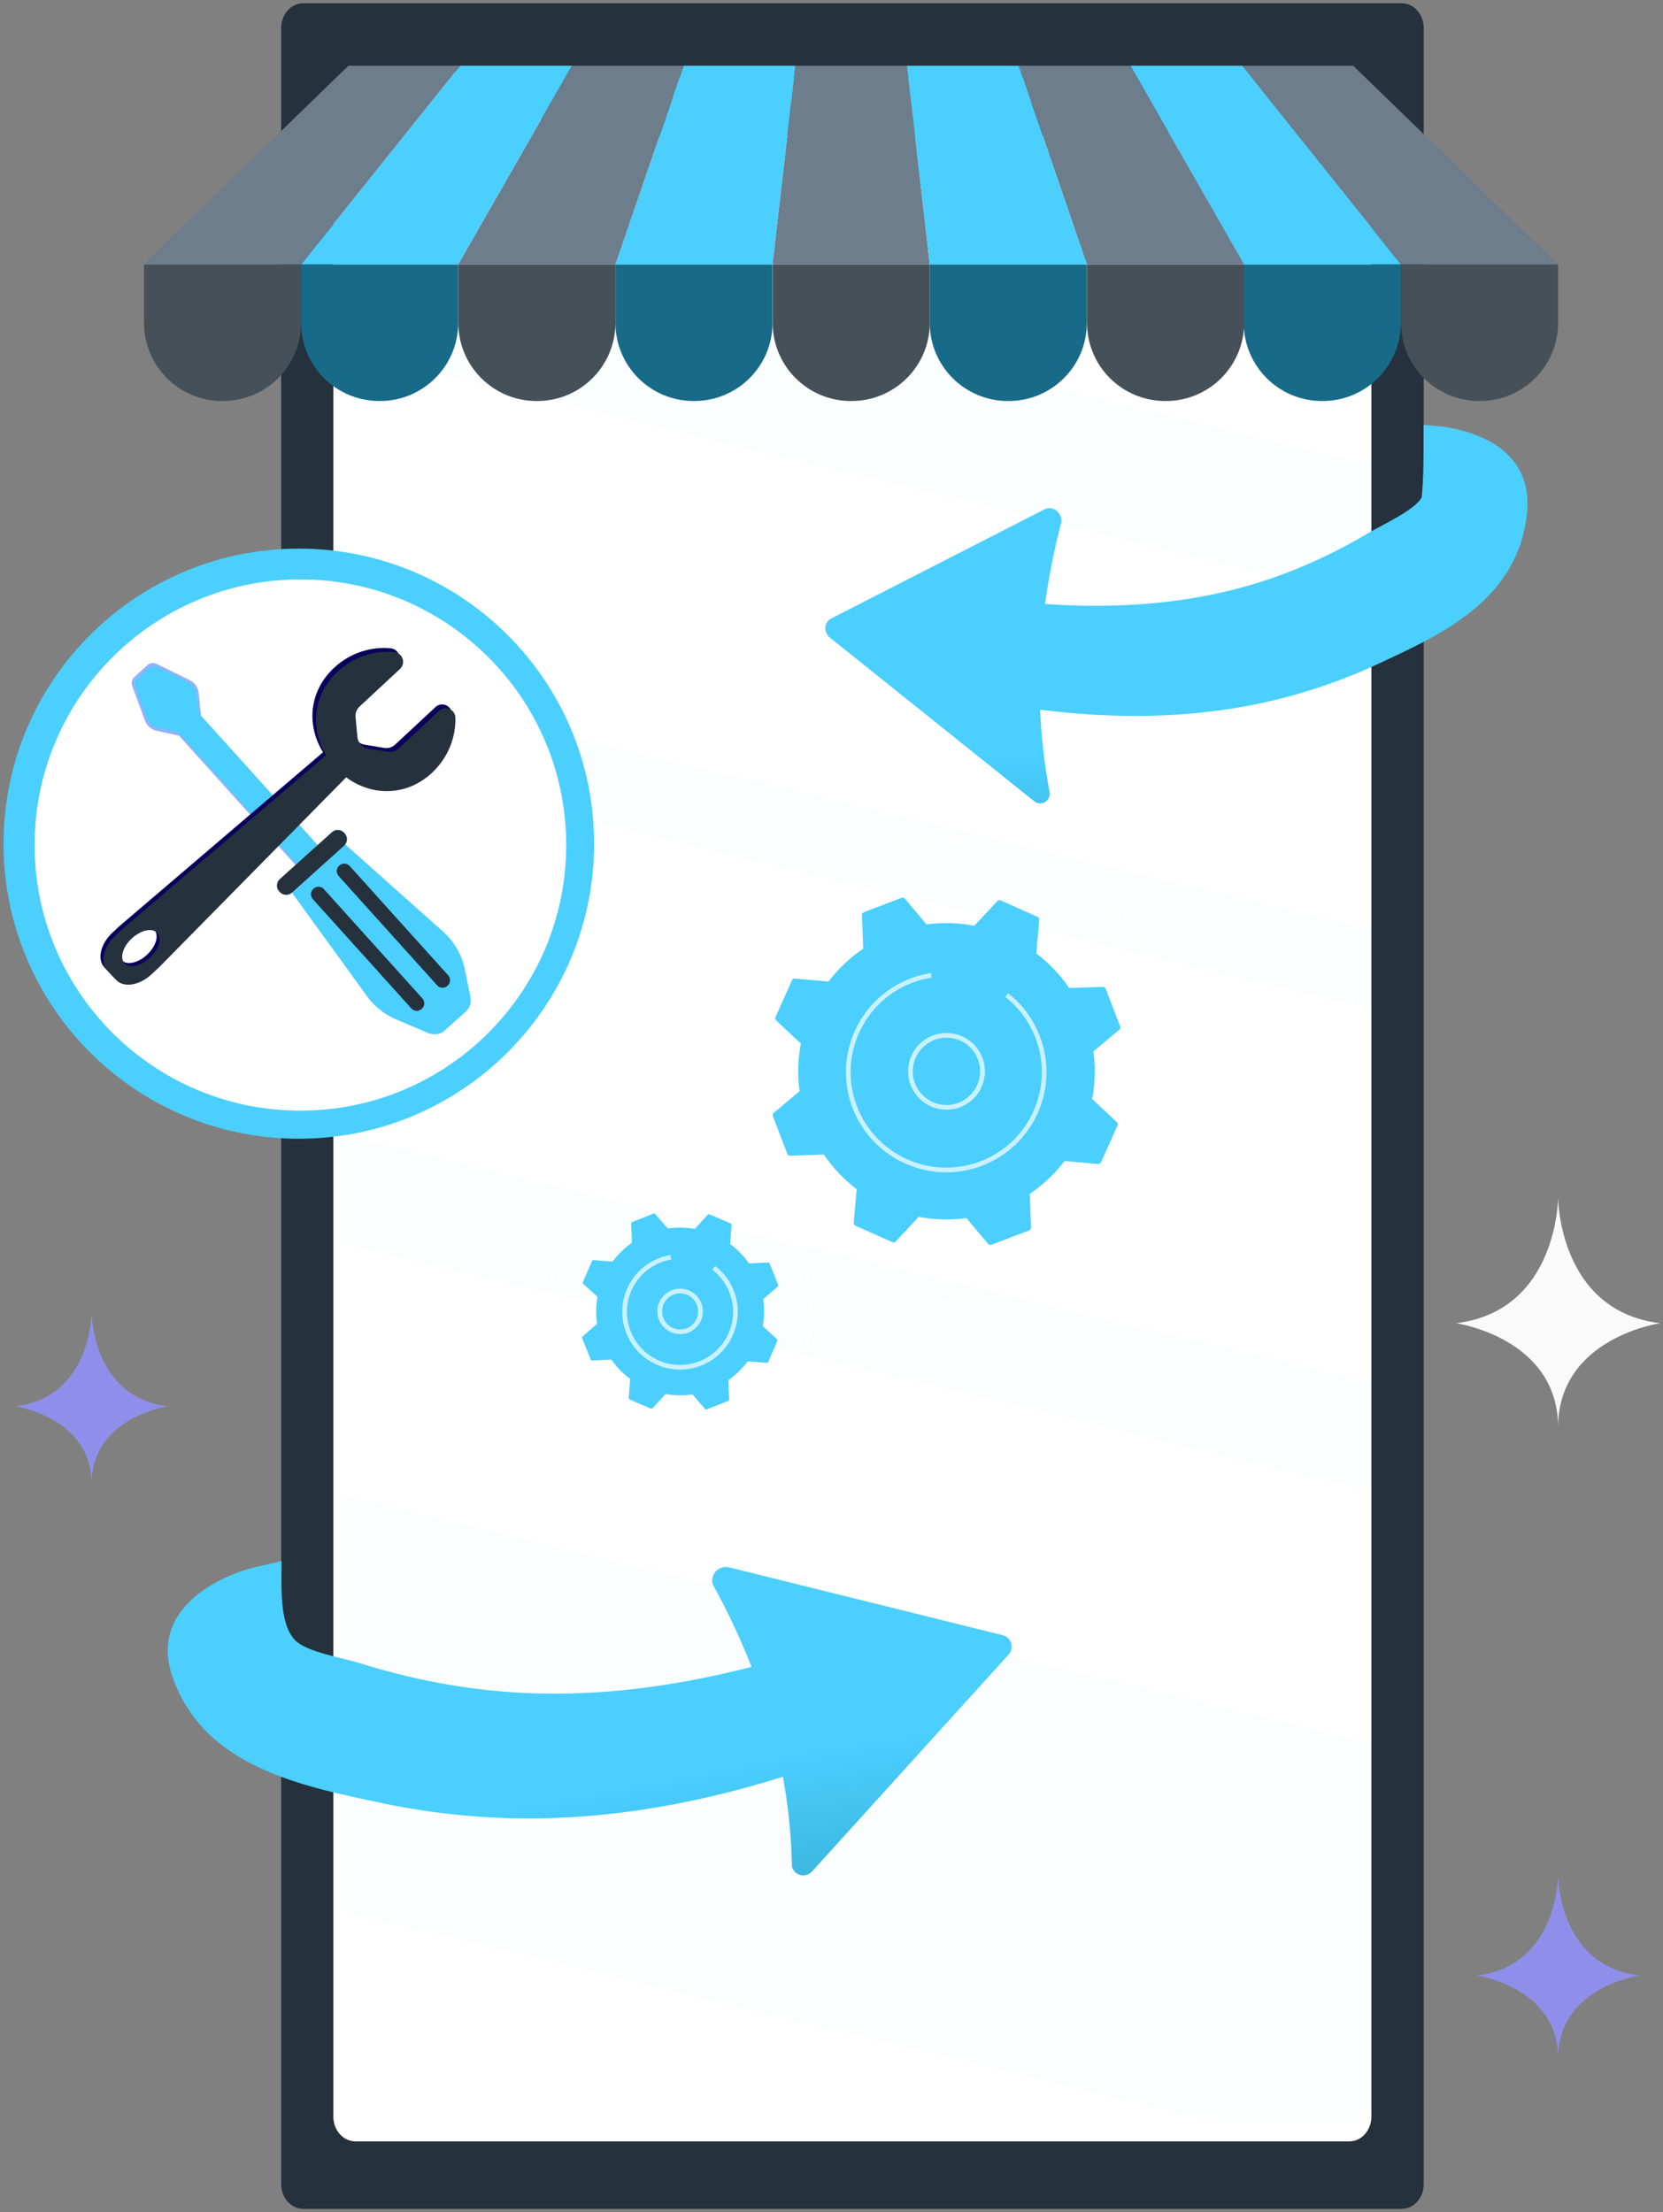 <svg width="306" height="407" viewBox="0 0 306 407" fill="none" xmlns="http://www.w3.org/2000/svg">
<rect x="0" y="0" width="306" height="407" fill="#808080" stroke="none"/>
<path d="M257.889 406.405H55.806C53.548 406.405 51.736 404.364 51.736 401.856V5.144C51.736 2.621 53.562 0.596 55.806 0.596H257.903C260.161 0.596 261.974 2.636 261.974 5.144V401.841C261.974 404.364 260.147 406.405 257.889 406.405Z" fill="#25313C"/>
<path d="M248.27 393.99H65.412C63.153 393.99 61.341 391.949 61.341 389.441V17.761C61.341 15.238 63.167 13.213 65.412 13.213H248.27C250.529 13.213 252.341 15.254 252.341 17.761V389.441C252.341 391.949 250.515 393.99 248.27 393.99Z" fill="white"/>
<mask id="mask0" mask-type="alpha" maskUnits="userSpaceOnUse" x="63" y="16" width="188" height="375">
<path d="M246.688 390.327H67.177C64.96 390.327 63.181 388.324 63.181 385.862V21.044C63.181 18.567 64.974 16.579 67.177 16.579H246.688C248.905 16.579 250.684 18.582 250.684 21.044V385.862C250.684 388.324 248.891 390.327 246.688 390.327Z" fill="#F9F9FF"/>
</mask>
<g mask="url(#mask0)">
<path opacity="0.21" d="M312.128 124.625L20.557 54.327L26.512 31.07L318.067 101.369L312.128 124.625Z" fill="#EBFAFF"/>
<path opacity="0.21" d="M284.992 405.191L-6.564 334.893L11.879 262.803L303.434 333.101L284.992 405.191Z" fill="#EBFAFF"/>
<path opacity="0.21" d="M304.389 286.933L12.818 216.635L17.619 197.911L309.175 268.21L304.389 286.933Z" fill="#EBFAFF"/>
<path opacity="0.21" d="M378.165 216.082L8.769 127.015L12.305 113.22L381.7 202.287L378.165 216.082Z" fill="#EBFAFF"/>
</g>
<path d="M213.781 24.958H101.155C100.305 24.958 99.594 24.179 99.594 23.213V12.652H215.329V23.213C215.329 24.179 214.632 24.958 213.781 24.958Z" fill="url(#paint0_linear)"/>
<path d="M193.525 18.805H124.101C123.795 18.805 123.53 18.525 123.53 18.167V14.942C123.53 14.6 123.781 14.304 124.101 14.304H193.525C193.832 14.304 194.097 14.584 194.097 14.942V18.167C194.083 18.525 193.832 18.805 193.525 18.805Z" fill="url(#paint1_linear)"/>
<path d="M54.984 209.515C84.991 209.515 109.316 185.209 109.316 155.226C109.316 125.243 84.991 100.938 54.984 100.938C24.977 100.938 0.651 125.243 0.651 155.226C0.651 185.209 24.977 209.515 54.984 209.515Z" fill="#4ACFFF"/>
<path d="M55.276 204.348C82.289 204.348 104.186 182.468 104.186 155.478C104.186 128.487 82.289 106.607 55.276 106.607C28.264 106.607 6.367 128.487 6.367 155.478C6.367 182.468 28.264 204.348 55.276 204.348Z" fill="white"/>
<path d="M34.904 125.122L28.811 122.141C28.257 121.869 27.597 121.963 27.137 122.371L26.477 122.967L25.409 123.929L24.729 124.546C24.268 124.954 24.111 125.613 24.32 126.189L26.655 132.549C27.011 133.511 27.817 134.254 28.822 134.463L32.936 135.362L59.663 165.017L61.202 163.636L62.27 162.674L63.725 161.367L36.998 131.712L36.569 127.496C36.443 126.471 35.825 125.572 34.904 125.122Z" fill="#91B3FA"/>
<path d="M34.497 125.477L28.98 122.757C28.477 122.517 27.849 122.559 27.43 122.935L26.834 123.469L25.87 124.337L25.253 124.891C24.845 125.268 24.729 125.885 24.918 126.408L27.032 132.161C27.346 133.029 28.09 133.688 29.001 133.887L32.727 134.692L56.826 161.429L58.198 160.194L59.161 159.326L60.669 157.966L36.569 131.23L36.077 127.527C35.973 126.607 35.324 125.885 34.497 125.477Z" fill="#4ACFFF"/>
<path d="M81.501 171.387L62.5 154.441L52.9 163.102L67.525 183.291C68.907 185.194 70.781 186.68 72.958 187.59L78.789 190.069C79.773 190.477 80.977 190.362 81.773 189.651L85.761 186.063C86.484 185.414 86.746 184.358 86.557 183.406L85.573 178.521C85.039 175.77 83.584 173.238 81.501 171.387Z" fill="#4ACFFF"/>
<path d="M63.442 153.343C64.028 153.992 63.976 154.996 63.327 155.582L53.717 164.232C53.068 164.818 52.063 164.766 51.476 164.117L51.361 163.992C50.775 163.343 50.827 162.339 51.476 161.753L61.087 153.103C61.736 152.517 62.741 152.569 63.327 153.218L63.442 153.343Z" fill="#25313C"/>
<path d="M77.722 183.699C78.224 184.253 78.182 185.111 77.617 185.613L77.596 185.634C77.041 186.136 76.183 186.094 75.68 185.529L57.569 165.435C57.067 164.881 57.109 164.023 57.674 163.521L57.695 163.5C58.25 162.998 59.108 163.04 59.611 163.605L77.722 183.699Z" fill="#25313C"/>
<path d="M82.464 179.442C82.967 179.996 82.925 180.854 82.359 181.356L82.339 181.377C81.784 181.879 80.925 181.837 80.423 181.273L62.312 161.178C61.809 160.624 61.851 159.766 62.417 159.264L62.438 159.243C62.992 158.741 63.851 158.783 64.353 159.348L82.464 179.442Z" fill="#25313C"/>
<path d="M21.965 170.403L20.688 171.596C18.489 173.646 17.83 176.502 19.212 177.987L20.855 179.744C22.237 181.23 25.137 180.769 27.346 178.719L28.623 177.527C28.707 177.443 28.791 177.37 28.874 177.286L65.347 140.257L61.767 136.418L22.237 170.173C22.143 170.246 22.049 170.32 21.965 170.403ZM23.734 172.098C25.388 170.56 27.472 170.1 28.393 171.083C29.314 172.066 28.707 174.117 27.053 175.654C25.399 177.192 23.316 177.652 22.394 176.669C21.473 175.686 22.08 173.635 23.734 172.098Z" fill="url(#paint2_linear)"/>
<path d="M72.948 122.381L65.504 129.305C64.971 129.797 64.709 130.508 64.772 131.23L65.117 134.922C65.211 135.979 66.017 136.826 67.054 137.004L70.718 137.611C71.43 137.726 72.163 137.506 72.686 137.014L80.129 130.09C81.249 129.044 83.102 129.797 83.144 131.324C83.249 134.985 81.783 138.73 78.831 141.491C73.482 146.47 65.913 145.728 61.118 140.592C56.323 135.445 56.114 127.851 61.464 122.872C64.426 120.111 68.258 118.929 71.911 119.284C73.45 119.441 74.068 121.345 72.948 122.381Z" fill="url(#paint3_linear)"/>
<path d="M73.597 123.082L66.154 130.006C65.62 130.498 65.358 131.209 65.421 131.931L65.767 135.624C65.861 136.68 66.667 137.527 67.703 137.705L71.367 138.312C72.079 138.427 72.812 138.207 73.335 137.716L80.779 130.791C81.899 129.745 83.752 130.498 83.794 132.025C83.898 135.686 82.433 139.431 79.481 142.193C74.131 147.172 66.562 146.429 61.767 141.293C56.973 136.147 56.763 128.552 62.113 123.573C65.076 120.812 68.907 119.63 72.561 119.985C74.1 120.142 74.717 122.046 73.597 123.082Z" fill="#25313C"/>
<path d="M22.489 170.958L21.212 172.15C19.013 174.201 18.354 177.056 19.736 178.542L21.379 180.299C22.761 181.784 25.661 181.324 27.87 179.274L29.147 178.081C29.231 177.998 29.315 177.924 29.398 177.841L65.871 140.812L62.291 136.973L22.761 170.728C22.657 170.801 22.573 170.885 22.489 170.958ZM24.258 172.653C25.912 171.115 27.995 170.655 28.917 171.638C29.838 172.621 29.231 174.671 27.577 176.209C25.923 177.747 23.839 178.207 22.918 177.224C21.997 176.24 22.594 174.19 24.258 172.653Z" fill="#25313C"/>
<path d="M163.15 319.905C143.07 328.286 121.681 334.127 99.825 334.547C89.925 334.734 80.011 333.8 70.329 331.759C55.332 328.597 37.654 325.092 31.808 308.721C28.534 299.577 34.255 293.44 42.159 289.951C45.869 288.315 47.951 288.226 51.813 287.183C51.813 291.928 51.357 298.705 54.288 301.774C56.377 303.954 63.236 305.076 66.136 305.979C74.772 308.69 83.674 310.512 92.7 311.244C114.276 312.989 135.774 308.378 156.041 301.275C162.729 298.939 169.65 304.157 169.276 311.229C169.058 315.061 166.688 318.425 163.15 319.905Z" fill="url(#paint4_linear)"/>
<path d="M149.415 344.329L185.583 304.421C186.69 303.206 186.097 301.259 184.492 300.854L134.169 288.377C132.298 287.91 130.614 289.639 131.144 291.492C140.841 309.094 145.393 326.385 145.72 343.457C146.188 345.108 148.277 345.591 149.415 344.329Z" fill="url(#paint5_linear)"/>
<path d="M174.226 127.507C192.478 131.67 211.329 133.288 229.528 129.877C237.77 128.329 245.811 125.754 253.445 122.211C265.272 116.721 279.256 110.453 280.965 94.496C281.927 85.582 276.008 80.974 268.787 79.162C265.398 78.313 265.362 78.49 261.961 78.209C261.962 83.415 261.962 88.205 261.588 91.545C260.274 93.898 254.213 96.626 251.982 97.954C245.342 101.927 238.311 105.136 230.969 107.371C213.417 112.709 194.712 112.234 176.55 109.269C170.558 108.298 165.82 114.262 167.485 120.652C168.4 124.111 171.009 126.771 174.226 127.507Z" fill="url(#paint6_linear)"/>
<path d="M190.288 147.414L152.661 117.274C151.511 116.357 151.629 114.477 152.883 113.829L192.206 93.707C193.667 92.956 195.394 94.242 195.31 96.025C190.644 113.771 190.184 130.34 193.184 145.977C193.112 147.564 191.473 148.368 190.288 147.414Z" fill="url(#paint7_linear)"/>
<path d="M205.951 168.83C205.867 168.83 205.792 168.793 205.736 168.737C205.485 168.448 205.224 168.169 204.963 167.89C204.852 167.769 204.861 167.592 204.973 167.481C205.094 167.369 205.271 167.378 205.382 167.49C205.643 167.769 205.904 168.058 206.165 168.346C206.267 168.467 206.258 168.644 206.137 168.755C206.09 168.802 206.016 168.83 205.951 168.83Z" fill="white"/>
<path d="M174.054 239.699C173.719 239.699 173.393 239.699 173.058 239.689C172.899 239.689 172.769 239.55 172.778 239.392C172.778 239.233 172.909 239.113 173.067 239.113C173.067 239.113 173.067 239.113 173.076 239.113C173.849 239.131 174.631 239.131 175.414 239.103C175.563 239.094 175.702 239.224 175.712 239.382C175.721 239.541 175.591 239.671 175.432 239.68C174.967 239.689 174.51 239.699 174.054 239.699ZM179.232 239.373C179.092 239.373 178.962 239.261 178.943 239.122C178.925 238.964 179.036 238.824 179.195 238.796C179.968 238.703 180.741 238.582 181.504 238.443C181.663 238.415 181.812 238.517 181.84 238.675C181.868 238.833 181.765 238.982 181.607 239.01C180.834 239.15 180.042 239.271 179.26 239.364C179.251 239.373 179.241 239.373 179.232 239.373ZM185.285 238.173C185.155 238.173 185.043 238.089 185.006 237.959C184.959 237.8 185.053 237.642 185.211 237.605C185.956 237.4 186.71 237.168 187.446 236.926C187.595 236.879 187.763 236.954 187.809 237.112C187.856 237.261 187.781 237.428 187.623 237.475C186.878 237.726 186.114 237.959 185.36 238.163C185.341 238.173 185.313 238.173 185.285 238.173ZM191.106 236.116C190.994 236.116 190.892 236.051 190.845 235.939C190.78 235.791 190.845 235.623 190.994 235.558C191.711 235.251 192.419 234.916 193.108 234.562C193.248 234.488 193.425 234.544 193.499 234.693C193.574 234.832 193.518 235.009 193.369 235.083C192.67 235.437 191.944 235.772 191.227 236.088C191.19 236.107 191.143 236.116 191.106 236.116ZM196.573 233.25C196.479 233.25 196.377 233.204 196.33 233.111C196.247 232.971 196.284 232.794 196.424 232.71C197.085 232.301 197.737 231.864 198.37 231.426C198.5 231.333 198.677 231.371 198.77 231.501C198.864 231.631 198.826 231.808 198.696 231.901C198.053 232.348 197.383 232.794 196.722 233.204C196.675 233.232 196.628 233.25 196.573 233.25ZM201.564 229.621C201.48 229.621 201.397 229.584 201.341 229.519C201.238 229.398 201.257 229.212 201.378 229.109C201.974 228.607 202.561 228.086 203.119 227.555C203.231 227.444 203.417 227.453 203.529 227.565C203.641 227.676 203.632 227.862 203.52 227.974C202.952 228.514 202.356 229.044 201.76 229.547C201.695 229.603 201.629 229.621 201.564 229.621ZM205.979 225.313C205.913 225.313 205.839 225.285 205.783 225.238C205.662 225.136 205.653 224.95 205.755 224.829C206.267 224.252 206.77 223.647 207.254 223.033C207.357 222.912 207.534 222.884 207.664 222.986C207.785 223.089 207.813 223.266 207.711 223.396C207.226 224.01 206.714 224.624 206.193 225.21C206.137 225.276 206.053 225.313 205.979 225.313ZM209.713 220.409C209.657 220.409 209.601 220.39 209.555 220.362C209.424 220.279 209.387 220.093 209.471 219.962C209.89 219.311 210.309 218.641 210.691 217.971C210.775 217.831 210.952 217.785 211.082 217.869C211.222 217.952 211.268 218.129 211.184 218.259C210.793 218.939 210.374 219.618 209.946 220.279C209.899 220.362 209.806 220.409 209.713 220.409ZM212.702 215.012C212.665 215.012 212.619 215.003 212.581 214.984C212.432 214.919 212.376 214.742 212.442 214.602C212.768 213.895 213.084 213.179 213.364 212.453C213.419 212.304 213.587 212.23 213.736 212.295C213.885 212.351 213.96 212.518 213.894 212.667C213.606 213.393 213.289 214.128 212.954 214.844C212.917 214.956 212.814 215.012 212.702 215.012ZM214.891 209.243C214.863 209.243 214.835 209.243 214.807 209.233C214.658 209.187 214.565 209.029 214.612 208.87C214.835 208.126 215.04 207.372 215.217 206.618C215.254 206.46 215.412 206.367 215.561 206.404C215.72 206.442 215.813 206.6 215.776 206.749C215.589 207.512 215.385 208.284 215.161 209.038C215.133 209.168 215.021 209.243 214.891 209.243ZM216.223 203.222C216.204 203.222 216.195 203.222 216.176 203.222C216.018 203.203 215.906 203.055 215.934 202.896C216.046 202.133 216.139 201.352 216.213 200.579C216.232 200.421 216.362 200.3 216.53 200.319C216.688 200.337 216.809 200.477 216.791 200.635C216.716 201.417 216.623 202.208 216.511 202.989C216.493 203.12 216.372 203.222 216.223 203.222ZM216.679 197.071C216.521 197.071 216.39 196.941 216.39 196.783C216.39 196.001 216.372 195.219 216.325 194.447C216.316 194.289 216.437 194.149 216.595 194.14C216.753 194.131 216.893 194.252 216.903 194.41C216.949 195.192 216.968 195.992 216.968 196.773C216.968 196.941 216.837 197.071 216.679 197.071ZM216.223 190.911C216.083 190.911 215.962 190.809 215.934 190.669C215.822 189.897 215.683 189.124 215.534 188.371C215.506 188.213 215.599 188.064 215.757 188.026C215.915 187.999 216.064 188.092 216.102 188.25C216.26 189.022 216.4 189.804 216.511 190.585C216.53 190.744 216.428 190.892 216.269 190.911C216.251 190.911 216.241 190.911 216.223 190.911ZM214.882 184.891C214.761 184.891 214.639 184.807 214.602 184.686C214.379 183.941 214.127 183.197 213.867 182.471C213.811 182.322 213.894 182.155 214.043 182.099C214.192 182.043 214.36 182.127 214.416 182.276C214.686 183.011 214.928 183.765 215.161 184.528C215.208 184.677 215.124 184.844 214.965 184.891C214.937 184.891 214.91 184.891 214.882 184.891ZM212.693 179.121C212.581 179.121 212.479 179.056 212.432 178.954C212.106 178.247 211.752 177.549 211.389 176.86C211.315 176.721 211.371 176.544 211.51 176.469C211.65 176.395 211.827 176.451 211.902 176.59C212.274 177.288 212.628 177.995 212.954 178.712C213.019 178.861 212.954 179.028 212.814 179.093C212.777 179.121 212.73 179.121 212.693 179.121ZM209.694 173.734C209.601 173.734 209.508 173.687 209.452 173.603C209.033 172.952 208.577 172.31 208.12 171.686C208.027 171.556 208.055 171.379 208.186 171.286C208.316 171.193 208.493 171.221 208.586 171.351C209.052 171.984 209.508 172.645 209.936 173.296C210.02 173.426 209.983 173.613 209.853 173.696C209.806 173.715 209.75 173.734 209.694 173.734Z" fill="white"/>
<path d="M169.23 239.42C169.221 239.42 169.211 239.42 169.193 239.42C168.811 239.373 168.42 239.327 168.038 239.271C167.879 239.253 167.768 239.104 167.796 238.945C167.814 238.787 167.963 238.676 168.122 238.704C168.503 238.759 168.876 238.806 169.258 238.852C169.416 238.871 169.528 239.011 169.509 239.169C169.5 239.308 169.37 239.42 169.23 239.42Z" fill="white"/>
<path d="M140.546 223.462C140.462 223.462 140.379 223.425 140.323 223.35C140.081 223.043 139.848 222.736 139.615 222.429C139.522 222.299 139.55 222.122 139.671 222.029C139.801 221.936 139.978 221.964 140.071 222.085C140.304 222.392 140.528 222.699 140.77 222.997C140.872 223.118 140.844 223.304 140.723 223.406C140.667 223.443 140.602 223.462 140.546 223.462Z" fill="white"/>
<path d="M137.734 219.433C137.641 219.433 137.538 219.386 137.492 219.293C137.091 218.642 136.7 217.962 136.328 217.274C136.253 217.134 136.3 216.958 136.439 216.883C136.579 216.809 136.756 216.855 136.83 216.995C137.194 217.665 137.585 218.335 137.985 218.986C138.069 219.126 138.022 219.302 137.892 219.386C137.836 219.423 137.78 219.433 137.734 219.433ZM134.921 214.045C134.81 214.045 134.707 213.98 134.661 213.868C134.595 213.71 134.53 213.552 134.456 213.403C134.223 212.845 133.999 212.277 133.785 211.709C133.729 211.56 133.804 211.393 133.953 211.337C134.102 211.281 134.269 211.356 134.325 211.505C134.53 212.063 134.754 212.631 134.986 213.18C135.052 213.338 135.117 213.487 135.182 213.645C135.247 213.794 135.182 213.961 135.033 214.026C135.005 214.036 134.968 214.045 134.921 214.045ZM132.9 208.322C132.77 208.322 132.658 208.238 132.621 208.108C132.416 207.364 132.23 206.601 132.062 205.847C132.025 205.689 132.127 205.54 132.286 205.503C132.444 205.465 132.593 205.568 132.63 205.726C132.789 206.47 132.975 207.224 133.18 207.959C133.226 208.117 133.133 208.276 132.975 208.313C132.956 208.322 132.928 208.322 132.9 208.322ZM131.718 202.367C131.578 202.367 131.448 202.264 131.429 202.116C131.336 201.343 131.252 200.562 131.205 199.799C131.196 199.64 131.317 199.501 131.476 199.491C131.634 199.482 131.774 199.603 131.783 199.761C131.839 200.524 131.913 201.287 132.006 202.05C132.025 202.209 131.913 202.357 131.755 202.376C131.736 202.367 131.727 202.367 131.718 202.367ZM131.392 196.3C131.224 196.3 131.103 196.169 131.103 196.002C131.122 195.23 131.15 194.448 131.215 193.676C131.224 193.517 131.364 193.397 131.522 193.406C131.68 193.415 131.801 193.555 131.792 193.713C131.736 194.476 131.699 195.248 131.69 196.011C131.68 196.179 131.55 196.3 131.392 196.3ZM131.941 190.251C131.923 190.251 131.913 190.251 131.895 190.251C131.736 190.223 131.634 190.075 131.652 189.916C131.774 189.153 131.923 188.381 132.09 187.627C132.127 187.469 132.276 187.376 132.435 187.404C132.593 187.441 132.686 187.59 132.658 187.748C132.491 188.493 132.351 189.256 132.23 190.009C132.211 190.158 132.081 190.251 131.941 190.251ZM133.347 184.352C133.319 184.352 133.292 184.352 133.264 184.342C133.115 184.296 133.031 184.128 133.077 183.98C133.31 183.244 133.562 182.5 133.832 181.774C133.888 181.625 134.055 181.551 134.204 181.607C134.353 181.663 134.428 181.83 134.372 181.979C134.102 182.695 133.85 183.421 133.627 184.156C133.59 184.268 133.469 184.352 133.347 184.352ZM135.573 178.703C135.536 178.703 135.489 178.694 135.452 178.676C135.312 178.61 135.247 178.434 135.312 178.294C135.648 177.596 136.002 176.898 136.374 176.219C136.449 176.079 136.626 176.024 136.765 176.107C136.905 176.182 136.961 176.358 136.877 176.498C136.514 177.168 136.16 177.857 135.825 178.545C135.787 178.638 135.685 178.703 135.573 178.703ZM138.572 173.418C138.516 173.418 138.46 173.399 138.414 173.371C138.283 173.288 138.246 173.102 138.33 172.971C138.758 172.329 139.215 171.687 139.671 171.073C139.764 170.943 139.95 170.915 140.071 171.017C140.202 171.11 140.23 171.296 140.127 171.417C139.671 172.032 139.224 172.655 138.805 173.297C138.758 173.381 138.674 173.418 138.572 173.418ZM142.297 168.626C142.232 168.626 142.157 168.598 142.102 168.551C141.98 168.449 141.971 168.263 142.083 168.142C142.595 167.565 143.135 166.997 143.685 166.448C143.796 166.337 143.983 166.337 144.094 166.448C144.206 166.56 144.206 166.746 144.094 166.858C143.554 167.397 143.023 167.956 142.511 168.523C142.455 168.598 142.372 168.626 142.297 168.626ZM146.665 164.41C146.581 164.41 146.497 164.373 146.441 164.308C146.339 164.187 146.357 164.001 146.479 163.899C147.075 163.406 147.689 162.912 148.304 162.456C148.434 162.363 148.611 162.391 148.704 162.512C148.797 162.642 148.77 162.819 148.648 162.912C148.043 163.368 147.428 163.843 146.851 164.336C146.795 164.392 146.73 164.41 146.665 164.41ZM151.591 160.865C151.498 160.865 151.396 160.819 151.349 160.726C151.265 160.586 151.312 160.409 151.442 160.325C152.104 159.916 152.783 159.525 153.463 159.153C153.603 159.079 153.78 159.125 153.854 159.265C153.929 159.404 153.882 159.581 153.743 159.655C153.072 160.018 152.402 160.409 151.75 160.809C151.694 160.847 151.638 160.865 151.591 160.865ZM156.965 158.046C156.853 158.046 156.751 157.981 156.704 157.869C156.639 157.72 156.704 157.552 156.853 157.487C157.039 157.404 157.226 157.329 157.412 157.245C157.943 157.022 158.483 156.808 159.014 156.613C159.163 156.557 159.33 156.631 159.386 156.78C159.442 156.929 159.368 157.097 159.219 157.152C158.688 157.348 158.157 157.562 157.635 157.776C157.449 157.85 157.263 157.934 157.086 158.008C157.049 158.046 157.011 158.046 156.965 158.046ZM162.692 156.017C162.562 156.017 162.45 155.933 162.413 155.803C162.366 155.645 162.459 155.487 162.618 155.449C163.363 155.245 164.126 155.049 164.881 154.891C165.039 154.854 165.188 154.956 165.225 155.115C165.263 155.273 165.16 155.422 165.002 155.459C164.257 155.617 163.502 155.812 162.767 156.008C162.748 156.017 162.72 156.017 162.692 156.017ZM168.652 154.817C168.513 154.817 168.382 154.714 168.364 154.565C168.345 154.407 168.457 154.258 168.615 154.24C169.379 154.137 170.161 154.063 170.934 154.007C171.092 153.989 171.232 154.119 171.241 154.277C171.251 154.435 171.13 154.575 170.971 154.584C170.208 154.64 169.435 154.714 168.68 154.817C168.68 154.817 168.662 154.817 168.652 154.817ZM177.034 154.584C177.025 154.584 177.015 154.584 177.015 154.584C176.252 154.528 175.479 154.5 174.715 154.482C174.557 154.482 174.426 154.351 174.426 154.184C174.426 154.026 174.557 153.896 174.715 153.896C174.715 153.896 174.715 153.896 174.724 153.896C175.497 153.905 176.28 153.942 177.053 153.998C177.211 154.007 177.332 154.147 177.323 154.305C177.313 154.472 177.183 154.584 177.034 154.584Z" fill="white"/>
<path d="M181.933 155.226C181.914 155.226 181.896 155.226 181.877 155.217C181.504 155.142 181.123 155.077 180.75 155.021C180.592 154.994 180.489 154.845 180.508 154.686C180.536 154.528 180.685 154.426 180.843 154.445C181.225 154.51 181.607 154.575 181.989 154.649C182.147 154.677 182.249 154.826 182.222 154.984C182.194 155.124 182.072 155.226 181.933 155.226Z" fill="white"/>
<path d="M184.112 165.657C183.916 165.564 183.674 165.62 183.525 165.778L179.269 170.328C176.41 169.779 173.449 169.686 170.487 170.086L166.492 165.322C166.352 165.154 166.119 165.099 165.915 165.173L158.939 167.844C158.734 167.918 158.604 168.123 158.613 168.337L158.827 174.553C156.35 176.228 154.208 178.284 152.448 180.592L146.246 180.043C146.032 180.024 145.827 180.145 145.734 180.341L142.688 187.161C142.595 187.357 142.651 187.599 142.809 187.748L147.363 192C146.814 194.857 146.721 197.816 147.121 200.775L142.353 204.767C142.185 204.907 142.13 205.139 142.204 205.344L144.877 212.314C144.951 212.518 145.156 212.649 145.37 212.639L151.591 212.425C153.268 214.9 155.326 217.041 157.635 218.799L157.086 224.997C157.067 225.211 157.188 225.415 157.384 225.509L164.21 228.551C164.406 228.644 164.648 228.589 164.797 228.43L169.053 223.88C171.912 224.429 174.874 224.522 177.835 224.122L181.83 228.886C181.97 229.054 182.203 229.11 182.408 229.035L189.383 226.365C189.588 226.29 189.718 226.085 189.709 225.871L189.495 219.655C191.972 217.981 194.114 215.924 195.874 213.616L202.076 214.165C202.291 214.184 202.495 214.063 202.589 213.868L205.634 207.047C205.727 206.851 205.671 206.609 205.513 206.461L200.959 202.208C201.508 199.351 201.601 196.392 201.201 193.433L205.969 189.441C206.137 189.302 206.193 189.069 206.118 188.864L203.445 181.895C203.371 181.69 203.166 181.56 202.952 181.569L196.731 181.783C195.054 179.308 192.996 177.168 190.687 175.409L191.227 169.211C191.246 168.997 191.124 168.793 190.929 168.7L184.112 165.657Z" fill="#4ACFFF"/>
<path opacity="0.7" d="M174.175 204.172C173.765 204.172 173.355 204.135 172.946 204.069C171.083 203.744 169.463 202.72 168.382 201.175C167.293 199.631 166.874 197.76 167.2 195.899C167.526 194.038 168.55 192.419 170.096 191.34C173.281 189.097 177.695 189.869 179.94 193.052C181.029 194.597 181.448 196.467 181.122 198.328C180.796 200.189 179.772 201.808 178.226 202.897C177.015 203.734 175.618 204.172 174.175 204.172ZM174.147 190.921C172.918 190.921 171.67 191.284 170.59 192.047C169.239 192.996 168.336 194.42 168.047 196.048C167.758 197.677 168.131 199.324 169.081 200.673C170.031 202.022 171.456 202.925 173.085 203.213C174.715 203.492 176.364 203.13 177.714 202.18C179.064 201.231 179.968 199.808 180.256 198.179C180.545 196.551 180.172 194.904 179.223 193.554C178.021 191.833 176.103 190.921 174.147 190.921Z" fill="white"/>
<path opacity="0.7" d="M174.129 215.701C166.697 215.701 159.684 211.188 156.872 203.855C156.043 201.697 155.652 199.463 155.652 197.277C155.652 189.851 160.169 182.844 167.507 180.034C167.759 179.941 168.019 179.848 168.28 179.755C169.155 179.466 170.05 179.234 170.953 179.075C171.074 179.057 171.186 179.038 171.307 179.02L171.437 179.876C170.208 180.062 168.988 180.387 167.814 180.834C158.753 184.305 154.208 194.485 157.682 203.539C161.156 212.593 171.344 217.134 180.405 213.663C184.792 211.988 188.265 208.694 190.175 204.414C191.199 202.125 191.711 199.696 191.711 197.258C191.711 195.136 191.32 193.005 190.538 190.968C189.402 187.99 187.474 185.384 184.978 183.43L185.509 182.751C188.126 184.807 190.147 187.534 191.339 190.66C192.158 192.801 192.568 195.034 192.568 197.267C192.568 199.826 192.028 202.376 190.957 204.777C188.945 209.271 185.304 212.723 180.703 214.482C178.543 215.31 176.317 215.701 174.129 215.701Z" fill="white"/>
<path d="M143.256 225.555C143.172 225.555 143.098 225.518 143.042 225.453C142.791 225.165 142.53 224.885 142.269 224.616C142.157 224.504 142.167 224.318 142.278 224.206C142.39 224.095 142.576 224.104 142.688 224.215C142.958 224.495 143.219 224.783 143.48 225.081C143.582 225.202 143.573 225.388 143.452 225.49C143.396 225.528 143.321 225.555 143.256 225.555Z" fill="white"/>
<path d="M126.856 265.438C126.707 265.438 126.577 265.326 126.568 265.168C126.558 265.01 126.679 264.87 126.838 264.861C127.583 264.805 128.328 264.712 129.054 264.591C129.212 264.563 129.362 264.665 129.389 264.823C129.417 264.982 129.315 265.131 129.157 265.158C128.412 265.289 127.648 265.382 126.884 265.438C126.875 265.438 126.866 265.438 126.856 265.438ZM132.658 264.274C132.537 264.274 132.425 264.2 132.388 264.079C132.342 263.93 132.416 263.763 132.574 263.716C133.254 263.493 133.934 263.232 134.595 262.944L134.661 262.916C134.81 262.851 134.977 262.916 135.042 263.065C135.108 263.214 135.042 263.381 134.893 263.446L134.828 263.474C134.148 263.772 133.45 264.032 132.761 264.265C132.723 264.274 132.696 264.274 132.658 264.274ZM138.013 261.743C137.92 261.743 137.827 261.697 137.771 261.613C137.687 261.483 137.724 261.297 137.864 261.213C138.488 260.813 139.103 260.385 139.689 259.929C139.82 259.836 139.997 259.854 140.099 259.985C140.192 260.115 140.174 260.292 140.043 260.394C139.447 260.859 138.814 261.297 138.171 261.706C138.116 261.734 138.069 261.743 138.013 261.743ZM142.586 257.984C142.511 257.984 142.446 257.956 142.39 257.9C142.278 257.789 142.269 257.612 142.381 257.491C142.893 256.951 143.377 256.384 143.834 255.807C143.936 255.676 144.113 255.658 144.243 255.76C144.374 255.862 144.392 256.039 144.29 256.17C143.824 256.765 143.321 257.351 142.8 257.9C142.735 257.956 142.66 257.984 142.586 257.984ZM146.097 253.229C146.05 253.229 146.004 253.22 145.957 253.192C145.817 253.117 145.771 252.941 145.845 252.801C146.208 252.159 146.544 251.489 146.851 250.81C146.916 250.661 147.084 250.596 147.233 250.661C147.382 250.726 147.447 250.893 147.382 251.042C147.075 251.731 146.73 252.419 146.357 253.08C146.292 253.173 146.199 253.229 146.097 253.229ZM148.341 247.758C148.313 247.758 148.295 247.758 148.267 247.748C148.108 247.702 148.024 247.544 148.062 247.395C148.257 246.678 148.425 245.952 148.555 245.217C148.583 245.059 148.732 244.957 148.891 244.985C149.049 245.012 149.151 245.161 149.123 245.32C148.993 246.064 148.825 246.818 148.62 247.553C148.583 247.674 148.471 247.758 148.341 247.758ZM149.198 241.905C149.03 241.905 148.909 241.765 148.909 241.607C148.909 241.439 148.919 241.272 148.919 241.095C148.919 240.518 148.9 239.941 148.853 239.373C148.844 239.215 148.965 239.076 149.123 239.066C149.272 239.048 149.421 239.178 149.431 239.336C149.477 239.922 149.496 240.518 149.496 241.104C149.496 241.281 149.496 241.449 149.487 241.625C149.487 241.774 149.356 241.905 149.198 241.905ZM148.593 236.014C148.462 236.014 148.341 235.921 148.313 235.791C148.146 235.065 147.941 234.349 147.708 233.641C147.661 233.493 147.736 233.325 147.894 233.278C148.043 233.232 148.211 233.306 148.257 233.465C148.499 234.181 148.704 234.926 148.872 235.661C148.909 235.819 148.807 235.968 148.658 236.005C148.639 236.014 148.611 236.014 148.593 236.014ZM146.572 230.459C146.469 230.459 146.367 230.403 146.311 230.301C145.976 229.64 145.603 228.989 145.203 228.365C145.119 228.235 145.156 228.049 145.296 227.965C145.426 227.881 145.612 227.919 145.696 228.058C146.097 228.7 146.479 229.37 146.823 230.05C146.898 230.189 146.842 230.366 146.693 230.44C146.655 230.45 146.609 230.459 146.572 230.459Z" fill="white"/>
<path d="M123.169 265.428C123.159 265.428 123.15 265.428 123.141 265.428C122.749 265.401 122.358 265.354 121.976 265.307C121.818 265.289 121.706 265.14 121.725 264.982C121.744 264.824 121.883 264.712 122.051 264.731C122.424 264.777 122.805 264.814 123.187 264.852C123.345 264.861 123.467 265 123.448 265.159C123.448 265.317 123.327 265.428 123.169 265.428Z" fill="white"/>
<path d="M106.331 256.571C106.247 256.571 106.163 256.534 106.107 256.459C105.856 256.152 105.623 255.845 105.39 255.538C105.297 255.408 105.325 255.231 105.455 255.138C105.586 255.045 105.763 255.073 105.856 255.203C106.079 255.501 106.312 255.808 106.554 256.106C106.657 256.227 106.638 256.413 106.508 256.515C106.452 256.552 106.396 256.571 106.331 256.571Z" fill="white"/>
<path d="M103.714 252.588C103.611 252.588 103.509 252.532 103.453 252.429C103.183 251.908 102.922 251.378 102.689 250.848C102.624 250.699 102.559 250.55 102.494 250.392C102.438 250.243 102.503 250.075 102.652 250.019C102.801 249.964 102.969 250.029 103.025 250.178C103.081 250.326 103.146 250.475 103.211 250.615C103.435 251.136 103.686 251.657 103.956 252.169C104.031 252.308 103.975 252.485 103.835 252.56C103.807 252.578 103.76 252.588 103.714 252.588ZM101.646 247.144C101.516 247.144 101.395 247.06 101.367 246.921C101.19 246.195 101.041 245.451 100.929 244.715C100.901 244.557 101.013 244.408 101.172 244.39C101.33 244.371 101.479 244.473 101.497 244.632C101.609 245.357 101.749 246.074 101.926 246.781C101.963 246.939 101.87 247.088 101.712 247.135C101.693 247.144 101.674 247.144 101.646 247.144ZM100.948 241.365C100.79 241.365 100.659 241.235 100.659 241.077C100.659 240.333 100.697 239.57 100.771 238.834C100.79 238.676 100.92 238.555 101.088 238.574C101.246 238.593 101.367 238.732 101.348 238.89C101.283 239.616 101.246 240.351 101.246 241.086C101.237 241.235 101.106 241.365 100.948 241.365ZM101.665 235.596C101.646 235.596 101.619 235.596 101.591 235.587C101.432 235.55 101.339 235.391 101.376 235.233C101.553 234.507 101.777 233.782 102.019 233.074C102.075 232.926 102.233 232.842 102.391 232.898C102.54 232.954 102.624 233.112 102.568 233.27C102.326 233.958 102.112 234.666 101.944 235.373C101.917 235.503 101.795 235.596 101.665 235.596ZM103.742 230.153C103.695 230.153 103.649 230.143 103.611 230.115C103.472 230.041 103.416 229.864 103.49 229.725C103.844 229.064 104.226 228.413 104.627 227.789C104.71 227.659 104.897 227.622 105.027 227.705C105.157 227.789 105.195 227.975 105.111 228.105C104.71 228.71 104.338 229.352 104.003 229.994C103.947 230.097 103.844 230.153 103.742 230.153ZM107.057 225.37C106.992 225.37 106.918 225.342 106.862 225.295C106.741 225.193 106.731 225.007 106.834 224.886C107.327 224.327 107.858 223.788 108.408 223.276C108.519 223.164 108.706 223.174 108.817 223.295C108.929 223.416 108.92 223.592 108.799 223.704C108.268 224.197 107.746 224.728 107.262 225.277C107.216 225.332 107.141 225.37 107.057 225.37ZM111.425 221.527C111.332 221.527 111.239 221.48 111.183 221.396C111.09 221.266 111.127 221.089 111.257 220.996C111.872 220.577 112.515 220.177 113.166 219.814C113.306 219.74 113.483 219.787 113.558 219.926C113.632 220.066 113.586 220.242 113.446 220.317C112.803 220.671 112.179 221.061 111.574 221.471C111.546 221.508 111.481 221.527 111.425 221.527ZM116.594 218.837C116.473 218.837 116.37 218.763 116.324 218.651C116.268 218.502 116.342 218.335 116.491 218.279C117.19 218.019 117.907 217.786 118.633 217.581C118.782 217.535 118.95 217.628 118.987 217.786C119.034 217.944 118.94 218.102 118.782 218.139C118.074 218.335 117.376 218.558 116.696 218.819C116.668 218.828 116.631 218.837 116.594 218.837ZM122.256 217.46C122.107 217.46 121.986 217.349 121.967 217.209C121.948 217.051 122.06 216.911 122.219 216.893C122.964 216.809 123.718 216.753 124.463 216.734C124.612 216.734 124.752 216.855 124.761 217.014C124.761 217.172 124.64 217.302 124.482 217.311C123.755 217.33 123.01 217.386 122.293 217.469C122.274 217.46 122.265 217.46 122.256 217.46Z" fill="white"/>
<path d="M129.241 217.656C129.222 217.656 129.203 217.656 129.194 217.656C128.822 217.591 128.449 217.535 128.067 217.488C127.909 217.47 127.797 217.321 127.816 217.162C127.834 217.004 127.983 216.893 128.142 216.911C128.533 216.958 128.924 217.023 129.296 217.088C129.455 217.116 129.557 217.265 129.529 217.423C129.492 217.563 129.371 217.656 129.241 217.656Z" fill="white"/>
<path d="M130.544 223.425C130.433 223.379 130.302 223.407 130.218 223.5L127.844 226.105C126.223 225.817 124.547 225.779 122.871 226.031L120.57 223.369C120.487 223.276 120.356 223.239 120.244 223.286L116.314 224.849C116.203 224.895 116.128 225.007 116.128 225.128L116.296 228.646C114.908 229.613 113.707 230.786 112.729 232.107L109.218 231.847C109.097 231.837 108.976 231.912 108.929 232.023L107.262 235.904C107.216 236.015 107.244 236.146 107.337 236.229L109.944 238.602C109.656 240.221 109.618 241.896 109.87 243.571L107.206 245.87C107.113 245.953 107.076 246.084 107.123 246.195L108.687 250.122C108.734 250.234 108.845 250.308 108.967 250.308L112.487 250.141C113.455 251.527 114.629 252.728 115.951 253.705L115.69 257.213C115.681 257.334 115.756 257.455 115.867 257.501L119.751 259.167C119.863 259.213 119.993 259.186 120.077 259.092L122.452 256.487C124.072 256.775 125.748 256.813 127.425 256.561L129.725 259.223C129.809 259.316 129.939 259.353 130.051 259.306L133.981 257.743C134.093 257.697 134.167 257.585 134.167 257.464L134 253.947C135.387 252.979 136.588 251.806 137.566 250.485L141.077 250.746C141.198 250.755 141.319 250.68 141.366 250.569L143.033 246.688C143.08 246.577 143.052 246.447 142.958 246.363L140.351 243.99C140.64 242.371 140.677 240.696 140.425 239.021L143.098 236.722C143.191 236.639 143.229 236.508 143.182 236.397L141.617 232.47C141.571 232.358 141.459 232.284 141.338 232.284L137.818 232.451C136.849 231.065 135.676 229.864 134.353 228.887L134.614 225.379C134.623 225.258 134.549 225.137 134.437 225.091L130.544 223.425Z" fill="#4ACFFF"/>
<path opacity="0.7" d="M125.152 245.47C123.858 245.47 122.573 244.865 121.753 243.739C121.101 242.836 120.831 241.729 121.008 240.622C121.185 239.514 121.781 238.546 122.684 237.895C123.588 237.244 124.696 236.974 125.804 237.151C126.912 237.327 127.881 237.923 128.533 238.826C129.185 239.728 129.455 240.836 129.278 241.943C129.101 243.05 128.505 244.018 127.602 244.669C126.866 245.209 126.009 245.47 125.152 245.47ZM125.143 237.97C124.454 237.97 123.774 238.184 123.206 238.602C122.489 239.123 122.014 239.886 121.874 240.761C121.735 241.636 121.939 242.511 122.461 243.227C122.982 243.944 123.746 244.418 124.622 244.558C125.497 244.697 126.372 244.493 127.089 243.971C127.807 243.45 128.281 242.687 128.421 241.813C128.561 240.938 128.356 240.063 127.834 239.347C127.313 238.63 126.549 238.156 125.674 238.016C125.497 237.988 125.32 237.97 125.143 237.97Z" fill="white"/>
<path opacity="0.7" d="M125.124 252.001C123.699 252.001 122.275 251.713 120.924 251.127C118.317 250.001 116.305 247.935 115.253 245.302C114.74 244.017 114.498 242.687 114.498 241.384C114.498 237.159 117.041 233.158 121.194 231.502C121.855 231.241 122.535 231.046 123.234 230.916C123.28 230.906 123.327 230.897 123.373 230.888L123.513 231.744C122.833 231.855 122.153 232.051 121.511 232.302C116.51 234.293 114.061 239.979 116.054 244.976C117.022 247.395 118.866 249.294 121.269 250.326C123.662 251.359 126.316 251.397 128.738 250.429C132.556 248.912 134.893 245.236 134.893 241.356C134.893 240.156 134.67 238.937 134.204 237.755C133.552 236.108 132.463 234.675 131.066 233.614L131.587 232.926C133.115 234.089 134.297 235.652 135.005 237.439C135.517 238.723 135.76 240.053 135.76 241.356C135.76 245.581 133.217 249.582 129.064 251.238C127.778 251.75 126.447 252.001 125.124 252.001Z" fill="white"/>
<path d="M16.855 241.444C16.855 241.444 16.855 257.046 2.842 258.747C2.842 258.747 16.855 260.747 16.855 273.049C16.855 260.747 30.868 258.747 30.868 258.747C16.855 257.046 16.855 241.444 16.855 241.444Z" fill="#8F8FEB"/>
<path d="M286.697 345.044C286.697 345.044 286.697 361.661 271.773 363.471C271.773 363.471 286.697 365.602 286.697 378.703C286.697 365.602 301.622 363.471 301.622 363.471C286.697 361.661 286.697 345.044 286.697 345.044Z" fill="#8F8FEB"/>
<path d="M286.697 220.275C286.697 220.275 286.697 241.177 305.47 243.455C305.47 243.455 286.697 246.134 286.697 262.615C286.697 246.134 267.924 243.455 267.924 243.455C286.697 241.177 286.697 220.275 286.697 220.275Z" fill="#FAFAFA"/>
<path d="M185.597 73.781H185.466C177.517 73.781 171.08 67.349 171.08 59.408V48.645H199.983V59.408C199.983 67.349 193.546 73.781 185.597 73.781Z" fill="#176B89"/>
<path d="M156.694 73.781H156.563C148.614 73.781 142.177 67.349 142.177 59.408V48.645H171.08V59.408C171.08 67.349 164.642 73.781 156.694 73.781Z" fill="#455059"/>
<path d="M127.759 73.781H127.627C119.679 73.781 113.241 67.349 113.241 59.408V48.645H142.145V59.408C142.145 67.349 135.707 73.781 127.759 73.781Z" fill="#176B89"/>
<path d="M98.855 73.781H98.724C90.775 73.781 84.338 67.349 84.338 59.408V48.645H113.241V59.408C113.241 67.349 106.804 73.781 98.855 73.781Z" fill="#455059"/>
<path d="M69.92 73.781H69.788C61.84 73.781 55.402 67.349 55.402 59.408V48.645H84.306V59.408C84.306 67.349 77.868 73.781 69.92 73.781Z" fill="#176B89"/>
<path d="M272.311 73.781H272.18C264.231 73.781 257.793 67.349 257.793 59.408V48.645H286.697V59.408C286.697 67.349 280.259 73.781 272.311 73.781Z" fill="#455059"/>
<path d="M243.372 73.781H243.24C235.292 73.781 228.854 67.349 228.854 59.408V48.645H257.758V59.408C257.758 67.349 251.32 73.781 243.372 73.781Z" fill="#176B89"/>
<path d="M214.537 73.781H214.405C206.457 73.781 200.019 67.349 200.019 59.408V48.645H228.923V59.408C228.923 67.349 222.485 73.781 214.537 73.781Z" fill="#455059"/>
<path d="M41.017 73.781H40.885C32.937 73.781 26.499 67.349 26.499 59.408V48.645H55.403V59.408C55.403 67.349 48.965 73.781 41.017 73.781Z" fill="#455059"/>
<path d="M166.909 12.091H146.348L142.144 48.645H171.081L166.909 12.091Z" fill="#6D7D8B"/>
<path d="M146.349 12.091H125.788L113.241 48.645H142.145L146.349 12.091Z" fill="#4ACFFF"/>
<path d="M125.789 12.091H105.228L84.306 48.645H113.242L125.789 12.091Z" fill="#6D7D8B"/>
<path d="M105.228 12.091H84.667L55.403 48.645H84.306L105.228 12.091Z" fill="#4ACFFF"/>
<path d="M84.668 12.092H64.107L26.467 48.646H55.403L84.668 12.092Z" fill="#6D7D8B"/>
<path d="M248.991 12.091H228.43L257.761 48.645H286.697L248.991 12.091Z" fill="#6D7D8B"/>
<path d="M228.56 12.091H207.999L228.856 48.645H257.759L228.56 12.091Z" fill="#4ACFFF"/>
<path d="M208 12.091H187.439L199.985 48.645H228.922L208 12.091Z" fill="#6D7D8B"/>
<path d="M187.44 12.091H166.879L171.083 48.645H199.986L187.44 12.091Z" fill="#4ACFFF"/>
<defs>
<linearGradient id="paint0_linear" x1="115.754" y1="-94.795" x2="405.619" y2="533.635" gradientUnits="userSpaceOnUse">
<stop stop-color="#25313C"/>
<stop offset="1" stop-color="#1A0F91"/>
</linearGradient>
<linearGradient id="paint1_linear" x1="69.006" y1="32.045" x2="68.102" y2="6.261" gradientUnits="userSpaceOnUse">
<stop stop-color="#00505C"/>
<stop offset="0.483" stop-color="#4DDBD4"/>
</linearGradient>
<linearGradient id="paint2_linear" x1="46.169" y1="172.235" x2="55.25" y2="201.831" gradientUnits="userSpaceOnUse">
<stop stop-color="#09005D"/>
<stop offset="1" stop-color="#1A0F91"/>
</linearGradient>
<linearGradient id="paint3_linear" x1="69.615" y1="152.34" x2="69.149" y2="165.855" gradientUnits="userSpaceOnUse">
<stop stop-color="#09005D"/>
<stop offset="1" stop-color="#1A0F91"/>
</linearGradient>
<linearGradient id="paint4_linear" x1="-76.084" y1="473.939" x2="-125.465" y2="211.476" gradientUnits="userSpaceOnUse">
<stop stop-color="#00505C"/>
<stop offset="0.402" stop-color="#4ACFFF"/>
</linearGradient>
<linearGradient id="paint5_linear" x1="-62.554" y1="479.312" x2="-109.253" y2="174.019" gradientUnits="userSpaceOnUse">
<stop stop-color="#00505C"/>
<stop offset="0.4" stop-color="#4ACFFF"/>
</linearGradient>
<linearGradient id="paint6_linear" x1="402.066" y1="226.559" x2="401.521" y2="-21.584" gradientUnits="userSpaceOnUse">
<stop stop-color="#4ACFFF"/>
<stop offset="0.483" stop-color="#4ACFFF"/>
</linearGradient>
<linearGradient id="paint7_linear" x1="391.856" y1="233.798" x2="380.486" y2="-53.24" gradientUnits="userSpaceOnUse">
<stop stop-color="#00505C"/>
<stop offset="0.359" stop-color="#4ACFFF"/>
</linearGradient>
</defs>
</svg>
